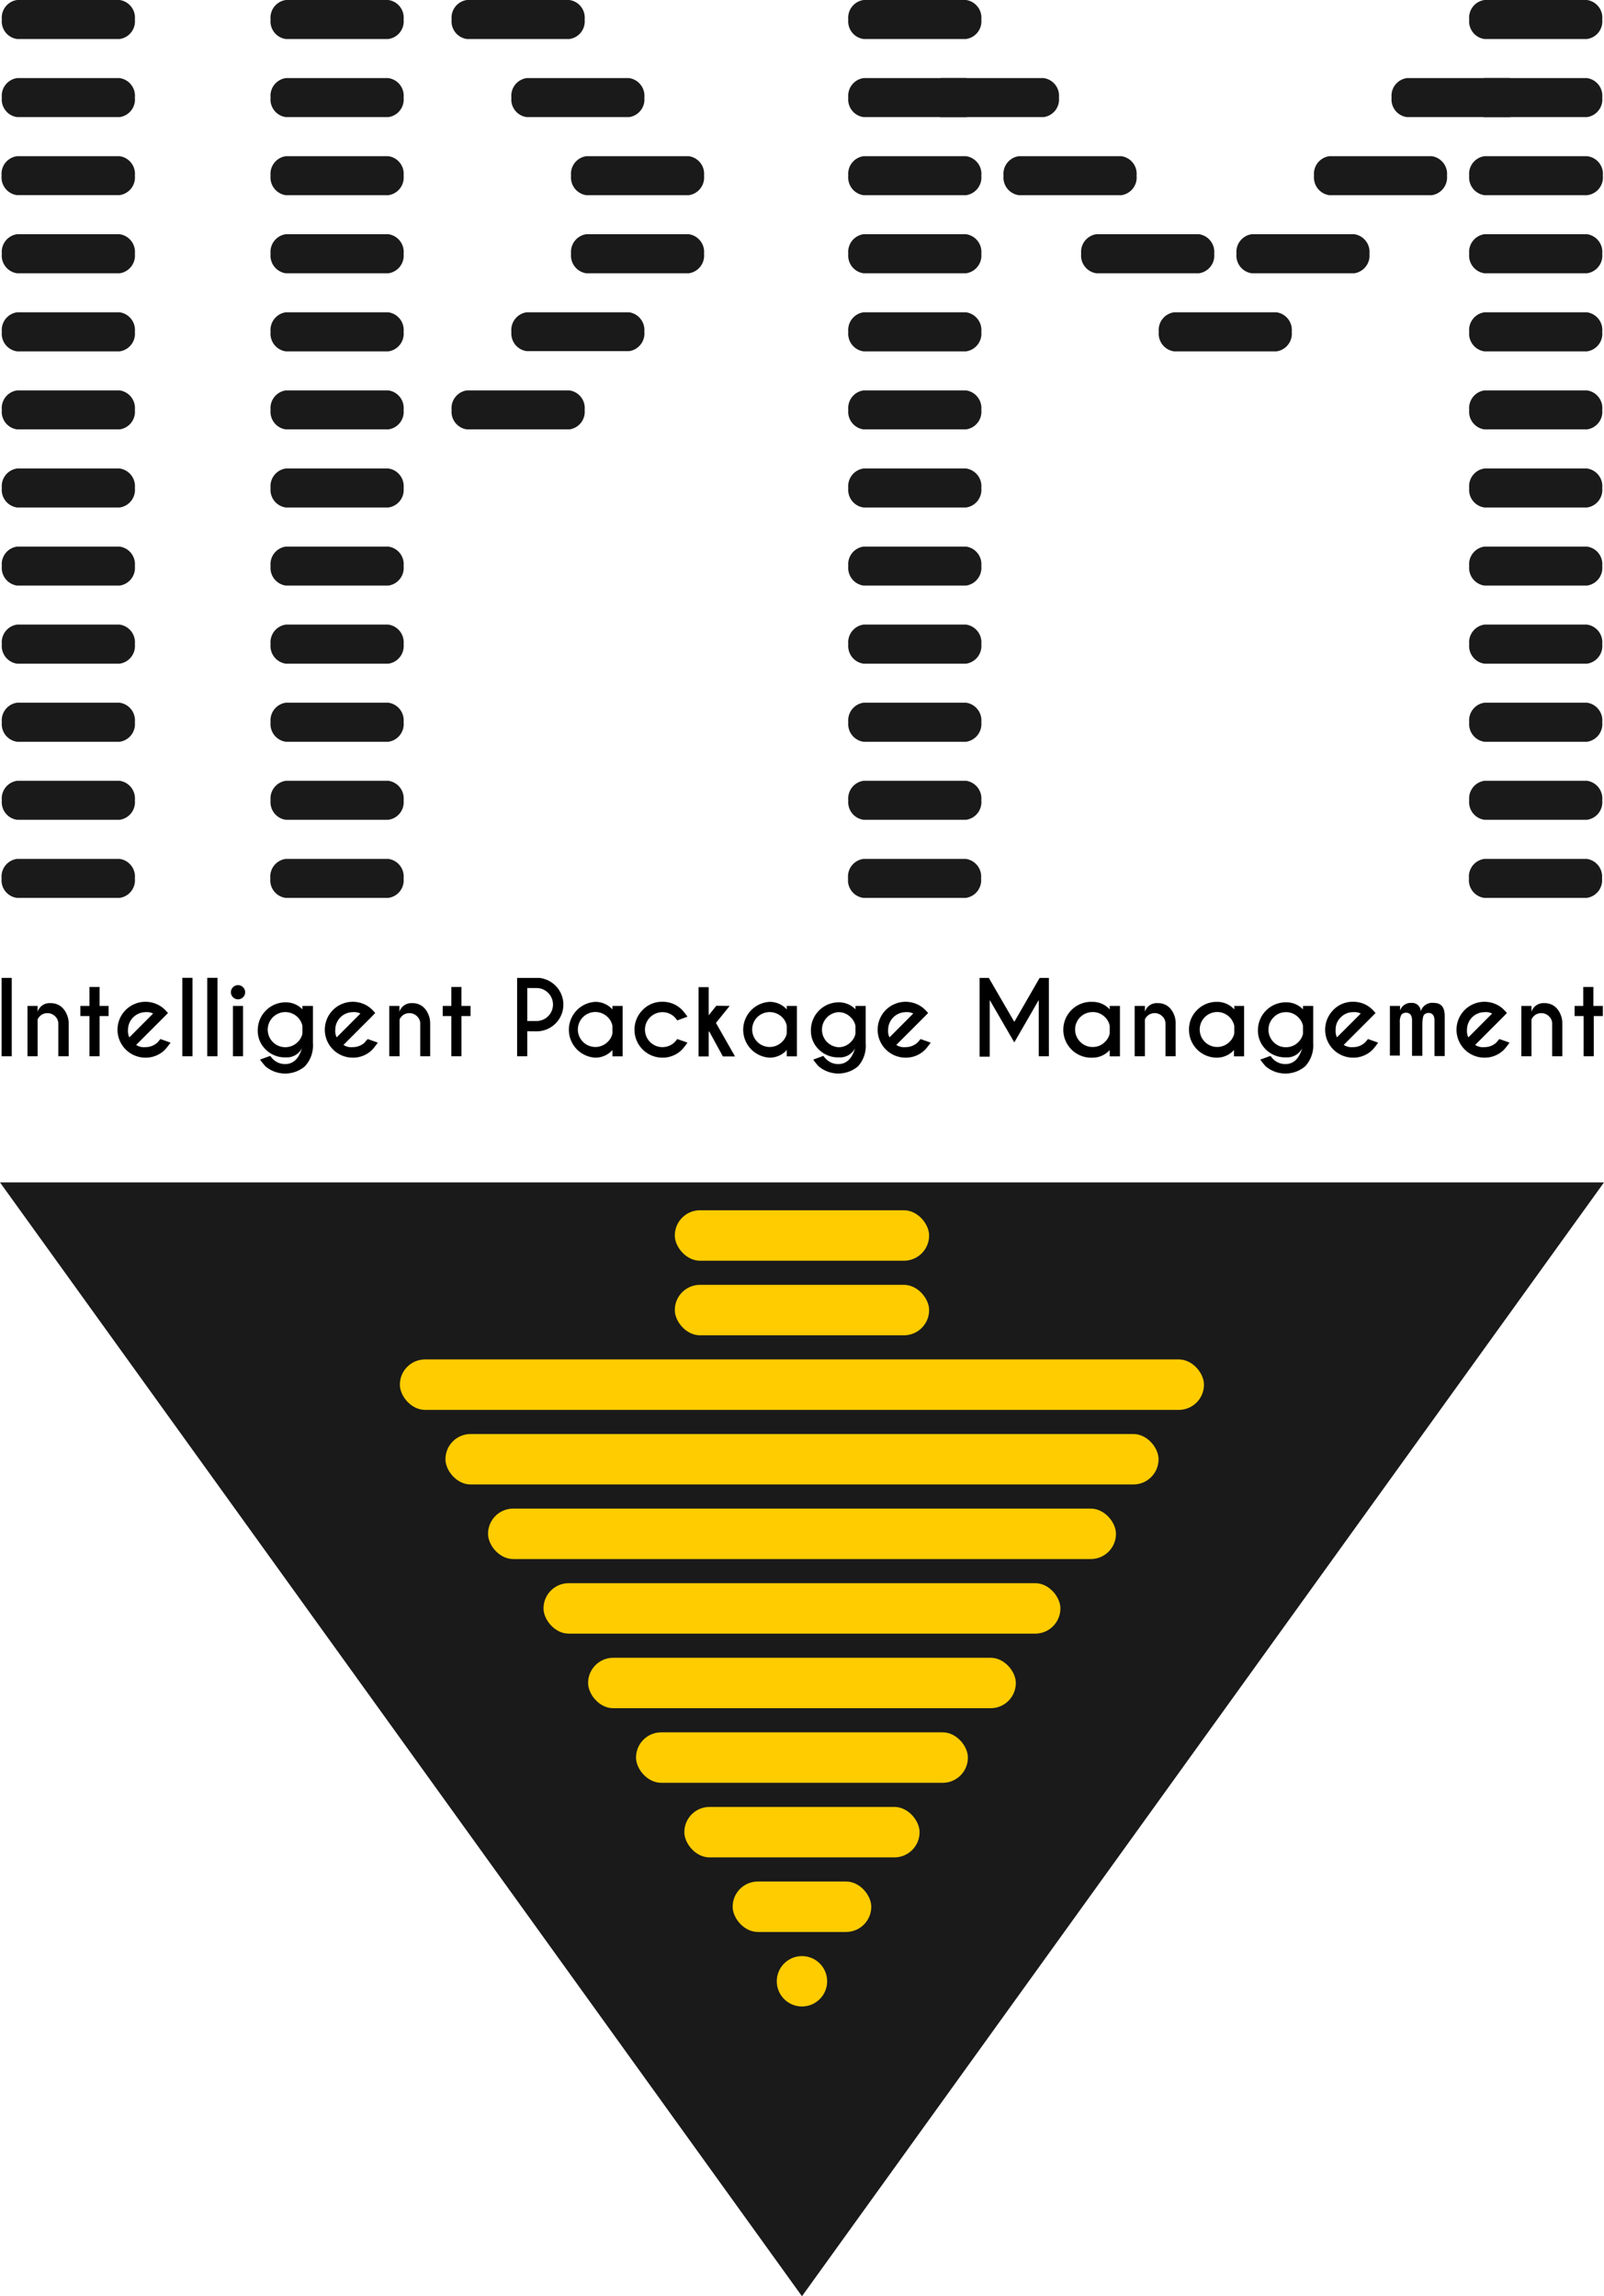 <svg xmlns="http://www.w3.org/2000/svg" viewBox="0 0 210.15 300.8"><defs><style>.cls-1{fill:#1a1a1a;}.cls-2{fill:#fc0;}</style></defs><title>IPM</title><g id="Branding"><polygon class="cls-1" points="105.07 300.8 210.15 154.89 0 154.89 105.07 300.8"/><path class="cls-1" d="M15.67,102.28H2.24a2.34,2.34,0,0,0-2,2.56h0a2.33,2.33,0,0,0,2,2.55H15.67a2.33,2.33,0,0,0,2-2.55h0A2.34,2.34,0,0,0,15.67,102.28Z"/><path class="cls-1" d="M.21,115.07h0a2.33,2.33,0,0,0,2,2.55H15.67a2.33,2.33,0,0,0,2-2.55h0a2.34,2.34,0,0,0-2-2.56H2.24A2.34,2.34,0,0,0,.21,115.07Z"/><path class="cls-1" d="M2.24,97.17H15.67a2.34,2.34,0,0,0,2-2.56h0a2.34,2.34,0,0,0-2-2.56H2.24a2.34,2.34,0,0,0-2,2.56h0A2.34,2.34,0,0,0,2.24,97.17Z"/><path class="cls-1" d="M2.24,86.94H15.67a2.34,2.34,0,0,0,2-2.56h0a2.34,2.34,0,0,0-2-2.56H2.24a2.34,2.34,0,0,0-2,2.56h0A2.34,2.34,0,0,0,2.24,86.94Z"/><path class="cls-1" d="M15.67,20.46H2.24A2.33,2.33,0,0,0,.21,23h0a2.34,2.34,0,0,0,2,2.56H15.67a2.34,2.34,0,0,0,2-2.56h0A2.33,2.33,0,0,0,15.67,20.46Z"/><path class="cls-1" d="M15.67,40.91H2.24a2.34,2.34,0,0,0-2,2.56h0a2.34,2.34,0,0,0,2,2.56H15.67a2.34,2.34,0,0,0,2-2.56h0A2.34,2.34,0,0,0,15.67,40.91Z"/><path class="cls-1" d="M15.67,61.37H2.24a2.34,2.34,0,0,0-2,2.56h0a2.33,2.33,0,0,0,2,2.55H15.67a2.33,2.33,0,0,0,2-2.55h0A2.34,2.34,0,0,0,15.67,61.37Z"/><path class="cls-1" d="M15.67,51.14H2.24a2.34,2.34,0,0,0-2,2.56h0a2.33,2.33,0,0,0,2,2.55H15.67a2.33,2.33,0,0,0,2-2.55h0A2.34,2.34,0,0,0,15.67,51.14Z"/><path class="cls-1" d="M15.67,71.6H2.24a2.33,2.33,0,0,0-2,2.55h0a2.34,2.34,0,0,0,2,2.56H15.67a2.34,2.34,0,0,0,2-2.56h0A2.33,2.33,0,0,0,15.67,71.6Z"/><path class="cls-1" d="M15.67,30.68H2.24a2.34,2.34,0,0,0-2,2.56h0a2.34,2.34,0,0,0,2,2.56H15.67a2.34,2.34,0,0,0,2-2.56h0A2.34,2.34,0,0,0,15.67,30.68Z"/><path class="cls-1" d="M15.67,10.23H2.24a2.34,2.34,0,0,0-2,2.56h0a2.33,2.33,0,0,0,2,2.55H15.67a2.33,2.33,0,0,0,2-2.55h0A2.34,2.34,0,0,0,15.67,10.23Z"/><path class="cls-1" d="M15.67,0H2.24a2.34,2.34,0,0,0-2,2.56h0a2.33,2.33,0,0,0,2,2.55H15.67a2.33,2.33,0,0,0,2-2.55h0A2.34,2.34,0,0,0,15.67,0Z"/><path class="cls-1" d="M50.88,102.28H37.45a2.34,2.34,0,0,0-2,2.56h0a2.33,2.33,0,0,0,2,2.55H50.88a2.33,2.33,0,0,0,2-2.55h0A2.34,2.34,0,0,0,50.88,102.28Z"/><path class="cls-1" d="M35.42,115.07h0a2.33,2.33,0,0,0,2,2.55H50.88a2.33,2.33,0,0,0,2-2.55h0a2.34,2.34,0,0,0-2-2.56H37.45A2.34,2.34,0,0,0,35.42,115.07Z"/><path class="cls-1" d="M37.45,97.17H50.88a2.34,2.34,0,0,0,2-2.56h0a2.34,2.34,0,0,0-2-2.56H37.45a2.34,2.34,0,0,0-2,2.56h0A2.34,2.34,0,0,0,37.45,97.17Z"/><path class="cls-1" d="M37.45,86.94H50.88a2.34,2.34,0,0,0,2-2.56h0a2.34,2.34,0,0,0-2-2.56H37.45a2.34,2.34,0,0,0-2,2.56h0A2.34,2.34,0,0,0,37.45,86.94Z"/><path class="cls-1" d="M50.88,20.46H37.45a2.33,2.33,0,0,0-2,2.55h0a2.34,2.34,0,0,0,2,2.56H50.88a2.34,2.34,0,0,0,2-2.56h0A2.33,2.33,0,0,0,50.88,20.46Z"/><path class="cls-1" d="M50.88,40.91H37.45a2.34,2.34,0,0,0-2,2.56h0a2.34,2.34,0,0,0,2,2.56H50.88a2.34,2.34,0,0,0,2-2.56h0A2.34,2.34,0,0,0,50.88,40.91Z"/><path class="cls-1" d="M50.88,61.37H37.45a2.34,2.34,0,0,0-2,2.56h0a2.33,2.33,0,0,0,2,2.55H50.88a2.33,2.33,0,0,0,2-2.55h0A2.34,2.34,0,0,0,50.88,61.37Z"/><path class="cls-1" d="M50.88,51.14H37.45a2.34,2.34,0,0,0-2,2.56h0a2.33,2.33,0,0,0,2,2.55H50.88a2.33,2.33,0,0,0,2-2.55h0A2.34,2.34,0,0,0,50.88,51.14Z"/><path class="cls-1" d="M50.88,71.6H37.45a2.33,2.33,0,0,0-2,2.55h0a2.34,2.34,0,0,0,2,2.56H50.88a2.34,2.34,0,0,0,2-2.56h0A2.33,2.33,0,0,0,50.88,71.6Z"/><path class="cls-1" d="M50.88,30.68H37.45a2.34,2.34,0,0,0-2,2.56h0a2.34,2.34,0,0,0,2,2.56H50.88a2.34,2.34,0,0,0,2-2.56h0A2.34,2.34,0,0,0,50.88,30.68Z"/><path class="cls-1" d="M50.88,10.23H37.45a2.34,2.34,0,0,0-2,2.56h0a2.33,2.33,0,0,0,2,2.55H50.88a2.33,2.33,0,0,0,2-2.55h0A2.34,2.34,0,0,0,50.88,10.23Z"/><path class="cls-1" d="M50.88,0H37.45a2.34,2.34,0,0,0-2,2.56h0a2.33,2.33,0,0,0,2,2.55H50.88a2.33,2.33,0,0,0,2-2.55h0A2.34,2.34,0,0,0,50.88,0Z"/><path class="cls-1" d="M90.24,20.46H76.82a2.33,2.33,0,0,0-2,2.55h0a2.34,2.34,0,0,0,2,2.56H90.24a2.34,2.34,0,0,0,2-2.56h0A2.33,2.33,0,0,0,90.24,20.46Z"/><path class="cls-1" d="M82.42,40.91H69a2.34,2.34,0,0,0-2,2.56h0A2.34,2.34,0,0,0,69,46H82.42a2.34,2.34,0,0,0,2-2.56h0A2.34,2.34,0,0,0,82.42,40.91Z"/><path class="cls-1" d="M74.6,51.14H61.17a2.34,2.34,0,0,0-2,2.56h0a2.33,2.33,0,0,0,2,2.55H74.6a2.33,2.33,0,0,0,2-2.55h0A2.34,2.34,0,0,0,74.6,51.14Z"/><path class="cls-1" d="M90.24,30.68H76.82a2.34,2.34,0,0,0-2,2.56h0a2.34,2.34,0,0,0,2,2.56H90.24a2.34,2.34,0,0,0,2-2.56h0A2.34,2.34,0,0,0,90.24,30.68Z"/><path class="cls-1" d="M82.42,10.23H69a2.34,2.34,0,0,0-2,2.56h0a2.33,2.33,0,0,0,2,2.55H82.42a2.33,2.33,0,0,0,2-2.55h0A2.34,2.34,0,0,0,82.42,10.23Z"/><path class="cls-1" d="M74.6,0H61.17a2.34,2.34,0,0,0-2,2.56h0a2.33,2.33,0,0,0,2,2.55H74.6a2.33,2.33,0,0,0,2-2.55h0A2.34,2.34,0,0,0,74.6,0Z"/><path class="cls-1" d="M126.57,102.28H113.14a2.34,2.34,0,0,0-2,2.56h0a2.33,2.33,0,0,0,2,2.55h13.43a2.34,2.34,0,0,0,2-2.55h0A2.35,2.35,0,0,0,126.57,102.28Z"/><path class="cls-1" d="M111.11,115.07h0a2.33,2.33,0,0,0,2,2.55h13.43a2.34,2.34,0,0,0,2-2.55h0a2.35,2.35,0,0,0-2-2.56H113.14A2.34,2.34,0,0,0,111.11,115.07Z"/><path class="cls-1" d="M113.14,97.17h13.43a2.35,2.35,0,0,0,2-2.56h0a2.35,2.35,0,0,0-2-2.56H113.14a2.34,2.34,0,0,0-2,2.56h0A2.34,2.34,0,0,0,113.14,97.17Z"/><path class="cls-1" d="M113.14,86.94h13.43a2.35,2.35,0,0,0,2-2.56h0a2.35,2.35,0,0,0-2-2.56H113.14a2.34,2.34,0,0,0-2,2.56h0A2.34,2.34,0,0,0,113.14,86.94Z"/><path class="cls-1" d="M126.57,20.46H113.14a2.33,2.33,0,0,0-2,2.55h0a2.34,2.34,0,0,0,2,2.56h13.43a2.35,2.35,0,0,0,2-2.56h0A2.34,2.34,0,0,0,126.57,20.46Z"/><path class="cls-1" d="M126.57,40.91H113.14a2.34,2.34,0,0,0-2,2.56h0a2.34,2.34,0,0,0,2,2.56h13.43a2.35,2.35,0,0,0,2-2.56h0A2.35,2.35,0,0,0,126.57,40.91Z"/><path class="cls-1" d="M126.57,61.37H113.14a2.34,2.34,0,0,0-2,2.56h0a2.33,2.33,0,0,0,2,2.55h13.43a2.34,2.34,0,0,0,2-2.55h0A2.35,2.35,0,0,0,126.57,61.37Z"/><path class="cls-1" d="M126.57,51.14H113.14a2.34,2.34,0,0,0-2,2.56h0a2.33,2.33,0,0,0,2,2.55h13.43a2.34,2.34,0,0,0,2-2.55h0A2.35,2.35,0,0,0,126.57,51.14Z"/><path class="cls-1" d="M126.57,71.6H113.14a2.33,2.33,0,0,0-2,2.55h0a2.34,2.34,0,0,0,2,2.56h13.43a2.35,2.35,0,0,0,2-2.56h0A2.34,2.34,0,0,0,126.57,71.6Z"/><path class="cls-1" d="M126.57,30.68H113.14a2.34,2.34,0,0,0-2,2.56h0a2.34,2.34,0,0,0,2,2.56h13.43a2.35,2.35,0,0,0,2-2.56h0A2.35,2.35,0,0,0,126.57,30.68Z"/><path class="cls-1" d="M126.57,10.23H113.14a2.34,2.34,0,0,0-2,2.56h0a2.33,2.33,0,0,0,2,2.55h13.43a2.34,2.34,0,0,0,2-2.55h0A2.35,2.35,0,0,0,126.57,10.23Z"/><path class="cls-1" d="M126.57,0H113.14a2.34,2.34,0,0,0-2,2.56h0a2.33,2.33,0,0,0,2,2.55h13.43a2.34,2.34,0,0,0,2-2.55h0A2.35,2.35,0,0,0,126.57,0Z"/><path class="cls-1" d="M146.91,20.46H133.48a2.33,2.33,0,0,0-2,2.55h0a2.34,2.34,0,0,0,2,2.56h13.43a2.34,2.34,0,0,0,2-2.56h0A2.33,2.33,0,0,0,146.91,20.46Z"/><path class="cls-1" d="M167.24,40.91H153.82a2.34,2.34,0,0,0-2,2.56h0a2.34,2.34,0,0,0,2,2.56h13.42a2.34,2.34,0,0,0,2-2.56h0A2.34,2.34,0,0,0,167.24,40.91Z"/><path class="cls-1" d="M157.08,30.68H143.65a2.34,2.34,0,0,0-2,2.56h0a2.34,2.34,0,0,0,2,2.56h13.43a2.34,2.34,0,0,0,2-2.56h0A2.34,2.34,0,0,0,157.08,30.68Z"/><path class="cls-1" d="M136.74,10.23H123.31a2.34,2.34,0,0,0-2,2.56h0a2.33,2.33,0,0,0,2,2.55h13.43a2.33,2.33,0,0,0,2-2.55h0A2.34,2.34,0,0,0,136.74,10.23Z"/><path class="cls-1" d="M174.16,20.46h13.42a2.34,2.34,0,0,1,2,2.55h0a2.35,2.35,0,0,1-2,2.56H174.16a2.34,2.34,0,0,1-2-2.56h0A2.33,2.33,0,0,1,174.16,20.46Z"/><path class="cls-1" d="M164,30.68h13.42a2.34,2.34,0,0,1,2,2.56h0a2.34,2.34,0,0,1-2,2.56H164a2.34,2.34,0,0,1-2-2.56h0A2.34,2.34,0,0,1,164,30.68Z"/><path class="cls-1" d="M184.32,10.23h13.43a2.34,2.34,0,0,1,2,2.56h0a2.33,2.33,0,0,1-2,2.55H184.32a2.33,2.33,0,0,1-2-2.55h0A2.34,2.34,0,0,1,184.32,10.23Z"/><path class="cls-1" d="M207.92,102.28H194.49a2.34,2.34,0,0,0-2,2.56h0a2.33,2.33,0,0,0,2,2.55h13.43a2.33,2.33,0,0,0,2-2.55h0A2.34,2.34,0,0,0,207.92,102.28Z"/><path class="cls-1" d="M192.46,115.07h0a2.33,2.33,0,0,0,2,2.55h13.43a2.33,2.33,0,0,0,2-2.55h0a2.34,2.34,0,0,0-2-2.56H194.49A2.34,2.34,0,0,0,192.46,115.07Z"/><path class="cls-1" d="M194.49,97.17h13.43a2.34,2.34,0,0,0,2-2.56h0a2.34,2.34,0,0,0-2-2.56H194.49a2.34,2.34,0,0,0-2,2.56h0A2.34,2.34,0,0,0,194.49,97.17Z"/><path class="cls-1" d="M194.49,86.94h13.43a2.34,2.34,0,0,0,2-2.56h0a2.34,2.34,0,0,0-2-2.56H194.49a2.34,2.34,0,0,0-2,2.56h0A2.34,2.34,0,0,0,194.49,86.94Z"/><path class="cls-1" d="M207.92,20.46H194.49a2.33,2.33,0,0,0-2,2.55h0a2.34,2.34,0,0,0,2,2.56h13.43A2.34,2.34,0,0,0,210,23h0A2.33,2.33,0,0,0,207.92,20.46Z"/><path class="cls-1" d="M207.92,40.91H194.49a2.34,2.34,0,0,0-2,2.56h0a2.34,2.34,0,0,0,2,2.56h13.43a2.34,2.34,0,0,0,2-2.56h0A2.34,2.34,0,0,0,207.92,40.91Z"/><path class="cls-1" d="M207.92,61.37H194.49a2.34,2.34,0,0,0-2,2.56h0a2.33,2.33,0,0,0,2,2.55h13.43a2.33,2.33,0,0,0,2-2.55h0A2.34,2.34,0,0,0,207.92,61.37Z"/><path class="cls-1" d="M207.92,51.14H194.49a2.34,2.34,0,0,0-2,2.56h0a2.33,2.33,0,0,0,2,2.55h13.43a2.33,2.33,0,0,0,2-2.55h0A2.34,2.34,0,0,0,207.92,51.14Z"/><path class="cls-1" d="M207.92,71.6H194.49a2.33,2.33,0,0,0-2,2.55h0a2.34,2.34,0,0,0,2,2.56h13.43a2.34,2.34,0,0,0,2-2.56h0A2.33,2.33,0,0,0,207.92,71.6Z"/><path class="cls-1" d="M207.92,30.68H194.49a2.34,2.34,0,0,0-2,2.56h0a2.34,2.34,0,0,0,2,2.56h13.43a2.34,2.34,0,0,0,2-2.56h0A2.34,2.34,0,0,0,207.92,30.68Z"/><path class="cls-1" d="M207.92,10.23H194.49a2.34,2.34,0,0,0-2,2.56h0a2.33,2.33,0,0,0,2,2.55h13.43a2.33,2.33,0,0,0,2-2.55h0A2.34,2.34,0,0,0,207.92,10.23Z"/><path class="cls-1" d="M207.92,0H194.49a2.34,2.34,0,0,0-2,2.56h0a2.33,2.33,0,0,0,2,2.55h13.43a2.33,2.33,0,0,0,2-2.55h0A2.34,2.34,0,0,0,207.92,0Z"/><rect class="cls-2" x="88.41" y="158.54" width="33.32" height="6.61" rx="3.3"/><rect class="cls-2" x="88.41" y="168.31" width="33.32" height="6.61" rx="3.3"/><rect class="cls-2" x="52.39" y="178.08" width="105.35" height="6.61" rx="3.3"/><rect class="cls-2" x="58.36" y="187.85" width="93.43" height="6.61" rx="3.3"/><rect class="cls-2" x="63.94" y="197.62" width="82.27" height="6.61" rx="3.3"/><rect class="cls-2" x="71.21" y="207.39" width="67.72" height="6.61" rx="3.3"/><rect class="cls-2" x="77.05" y="217.16" width="56.04" height="6.61" rx="3.3"/><rect class="cls-2" x="83.33" y="226.93" width="43.48" height="6.61" rx="3.3"/><rect class="cls-2" x="89.66" y="236.7" width="30.82" height="6.61" rx="3.3"/><rect class="cls-2" x="95.99" y="246.47" width="18.16" height="6.61" rx="3.3"/><circle class="cls-2" cx="105.07" cy="259.54" r="3.3"/><path d="M1.54,128.1v10.27H.21V128.1Z"/><path d="M4.93,133.54v4.83H3.6v-6.6H4.93v.77a1.63,1.63,0,0,1,1.68-1.13,2.12,2.12,0,0,1,1.71.76A3,3,0,0,1,9,134.08v4.29H7.64v-4.24a1.32,1.32,0,0,0-.42-1,1.39,1.39,0,0,0-1-.41,1.34,1.34,0,0,0-1,.4A1.49,1.49,0,0,0,4.93,133.54Z"/><path d="M11.72,131.77v-2.48h1.33v2.48h1.18v1.33H13.05v5.27H11.72V133.1H10.53v-1.33Z"/><path d="M17.84,136.88a1.83,1.83,0,0,0,1.21.29,2.26,2.26,0,0,0,1.63-.66c.05-.06.16-.2.34-.4l1.33.47a11.32,11.32,0,0,1-.71.9,3.56,3.56,0,0,1-2.59,1.07,3.66,3.66,0,0,1-2.58-6.25,3.67,3.67,0,0,1,4.85-.29l.32.29.37.4-.67.68Zm2.22-4.11a1.83,1.83,0,0,0-1-.18,2.32,2.32,0,0,0-2.29,2.3,1.86,1.86,0,0,0,.18,1Z"/><path d="M25.22,128.09v10.28H23.89V128.09Z"/><path d="M28.49,128.09v10.28H27.15V128.09Z"/><path d="M31.84,129.32a.92.92,0,0,1,0,1.32.93.93,0,0,1-1.31,0,.92.92,0,0,1,0-1.32.93.93,0,0,1,1.31,0Zm0,2.45v6.6H30.52v-6.6Z"/><path d="M39.62,132.22v-.45H41v4.91a4,4,0,0,1-1.05,3,4,4,0,0,1-5.18,0,10.47,10.47,0,0,1-.7-.88l1.33-.48c.17.21.28.34.34.4a2.24,2.24,0,0,0,1.62.67c1.06,0,1.79-.7,2.2-2.08a2.22,2.22,0,0,1-2.14,1.2,3.53,3.53,0,0,1-2.58-1,3.38,3.38,0,0,1-1.07-2.55,3.65,3.65,0,0,1,3.65-3.66A3,3,0,0,1,39.62,132.22Zm0,2.15a2.3,2.3,0,1,0-.62,2.14,2.2,2.2,0,0,0,.62-1.09Z"/><path d="M45,136.88a1.83,1.83,0,0,0,1.21.29,2.26,2.26,0,0,0,1.63-.66c0-.06.16-.2.34-.4l1.32.47a9.76,9.76,0,0,1-.7.9,3.56,3.56,0,0,1-2.59,1.07,3.66,3.66,0,0,1-2.58-6.25,3.67,3.67,0,0,1,4.85-.29l.32.29.36.4-.66.68Zm2.22-4.11a1.83,1.83,0,0,0-1-.18,2.3,2.3,0,0,0-2.29,2.3,1.86,1.86,0,0,0,.18,1Z"/><path d="M52.35,133.54v4.83H51v-6.6h1.33v.77A1.63,1.63,0,0,1,54,131.41a2.09,2.09,0,0,1,1.7.76,3,3,0,0,1,.66,1.91v4.29H55.06v-4.24a1.32,1.32,0,0,0-.42-1,1.39,1.39,0,0,0-1-.41,1.37,1.37,0,0,0-1,.4A1.64,1.64,0,0,0,52.35,133.54Z"/><path d="M59.13,131.77v-2.48h1.33v2.48h1.19v1.33H60.46v5.27H59.13V133.1H58v-1.33Z"/><path d="M69.08,135.09v3.28H67.75V128.1h2.91a3.54,3.54,0,0,1,2.1,1,3.5,3.5,0,0,1-2.47,6Zm0-5.66v4.32h1.21a2.16,2.16,0,0,0,0-4.32Z"/><path d="M80.24,132.23v-.46h1.34v6.61H80.24v-.83a3,3,0,0,1-2.24,1,3.66,3.66,0,0,1,0-7.31A3,3,0,0,1,80.24,132.23Zm0,3.15v-1a2.15,2.15,0,0,0-.62-1.14,2.29,2.29,0,0,0-3.24,3.24,2.29,2.29,0,0,0,3.24,0A2.13,2.13,0,0,0,80.24,135.38Z"/><path d="M88.74,136.11l1.33.47a9.76,9.76,0,0,1-.7.9,3.56,3.56,0,0,1-2.59,1.07,3.66,3.66,0,0,1-2.58-6.25,3.48,3.48,0,0,1,2.58-1.07,3.52,3.52,0,0,1,2.59,1.07,8.7,8.7,0,0,1,.7.88l-1.33.49c-.17-.21-.28-.35-.34-.41a2.24,2.24,0,0,0-1.62-.67,2.29,2.29,0,1,0,1.62,3.92C88.46,136.45,88.57,136.31,88.74,136.11Z"/><path d="M95.6,131.77,93.8,134l2.5,4.39H94.71l-1.8-3.29-.06.07v3.22H91.52v-9.08h1.33V133l1-1.25Z"/><path d="M103.08,132.23v-.46h1.33v6.61h-1.33v-.83a3,3,0,0,1-2.24,1,3.66,3.66,0,0,1,0-7.31A3,3,0,0,1,103.08,132.23Zm0,3.15v-1a2.15,2.15,0,0,0-.62-1.14,2.32,2.32,0,0,0-3.24,0,2.29,2.29,0,0,0,3.24,3.24A2.13,2.13,0,0,0,103.08,135.38Z"/><path d="M112.08,132.22v-.45h1.34v4.91a4,4,0,0,1-1,3,4,4,0,0,1-5.17,0,7.45,7.45,0,0,1-.7-.88l1.32-.48c.17.21.29.34.35.4a2.22,2.22,0,0,0,1.61.67c1.06,0,1.79-.7,2.2-2.08a2.21,2.21,0,0,1-2.14,1.2,3.53,3.53,0,0,1-2.58-1,3.38,3.38,0,0,1-1.07-2.55,3.65,3.65,0,0,1,3.65-3.66A3,3,0,0,1,112.08,132.22Zm0,2.15a2.15,2.15,0,0,0-.62-1.1,2.18,2.18,0,0,0-1.62-.68,2.3,2.3,0,0,0,0,4.59,2.17,2.17,0,0,0,1.62-.67,2.13,2.13,0,0,0,.62-1.09Z"/><path d="M117.43,136.88a1.83,1.83,0,0,0,1.21.29,2.26,2.26,0,0,0,1.63-.66l.34-.4,1.33.47a11.32,11.32,0,0,1-.71.9,3.56,3.56,0,0,1-2.59,1.07,3.66,3.66,0,0,1-2.58-6.25,3.67,3.67,0,0,1,4.85-.29l.32.29.37.4-.67.68Zm2.22-4.11a1.83,1.83,0,0,0-1-.18,2.32,2.32,0,0,0-2.29,2.3,1.86,1.86,0,0,0,.18,1Z"/><path d="M129.55,128.1l3.34,5.76,3.32-5.76h1.21v10.27h-1.33V131l-3.2,5.55L129.67,131v7.42h-1.33V128.1Z"/><path d="M145.39,132.23v-.46h1.34v6.61h-1.34v-.83a3,3,0,0,1-2.23,1,3.66,3.66,0,1,1,0-7.31A3,3,0,0,1,145.39,132.23Zm0,3.15v-1a2.15,2.15,0,0,0-.62-1.14,2.2,2.2,0,0,0-1.61-.66,2.28,2.28,0,0,0-1.63,3.9,2.21,2.21,0,0,0,1.63.67,2.17,2.17,0,0,0,1.61-.67A2.13,2.13,0,0,0,145.39,135.38Z"/><path d="M150,133.54v4.83h-1.34v-6.6H150v.77a1.61,1.61,0,0,1,1.67-1.13,2.09,2.09,0,0,1,1.71.76,2.94,2.94,0,0,1,.65,1.91v4.29H152.7v-4.24a1.32,1.32,0,0,0-.42-1,1.41,1.41,0,0,0-2,0A1.24,1.24,0,0,0,150,133.54Z"/><path d="M161.71,132.23v-.46H163v6.61h-1.33v-.83a3,3,0,0,1-2.24,1,3.64,3.64,0,0,1-3.65-3.66,3.51,3.51,0,0,1,1.06-2.58,3.56,3.56,0,0,1,2.59-1.07A3,3,0,0,1,161.71,132.23Zm0,3.15v-1a2.29,2.29,0,1,0-.62,2.1A2.2,2.2,0,0,0,161.71,135.38Z"/><path d="M170.71,132.22v-.45h1.34v4.91a4,4,0,0,1-1.05,3,4,4,0,0,1-5.18,0,8.7,8.7,0,0,1-.7-.88l1.33-.48c.17.21.28.34.34.4a2.24,2.24,0,0,0,1.62.67c1.06,0,1.79-.7,2.2-2.08a2.22,2.22,0,0,1-2.14,1.2,3.57,3.57,0,0,1-2.59-1,3.42,3.42,0,0,1-1.07-2.55,3.65,3.65,0,0,1,3.66-3.66A3,3,0,0,1,170.71,132.22Zm0,2.15a2.13,2.13,0,0,0-.61-1.1,2.21,2.21,0,0,0-1.62-.68,2.18,2.18,0,0,0-1.62.68,2.29,2.29,0,0,0,0,3.24,2.17,2.17,0,0,0,1.62.67,2.2,2.2,0,0,0,1.62-.67,2.11,2.11,0,0,0,.61-1.09Z"/><path d="M176.05,136.88a1.88,1.88,0,0,0,1.22.29,2.23,2.23,0,0,0,1.62-.66c.06-.06.17-.2.34-.4l1.33.47a9.76,9.76,0,0,1-.7.9,3.56,3.56,0,0,1-2.59,1.07,3.66,3.66,0,0,1-2.58-6.25,3.48,3.48,0,0,1,2.58-1.07,3.53,3.53,0,0,1,2.27.78l.32.29.36.4-.67.68Zm2.23-4.11a1.83,1.83,0,0,0-1-.18,2.21,2.21,0,0,0-1.62.68,2.17,2.17,0,0,0-.67,1.62,2,2,0,0,0,.17,1Z"/><path d="M182.1,131.77h1.33v.61a1.47,1.47,0,0,1,1.49-1,1.12,1.12,0,0,1,1.22,1.11,1.57,1.57,0,0,1,1.74-1.11c.93,0,1.4.57,1.4,1.7v5.26h-1.34v-4.65c0-.65-.26-1-.79-1a.79.79,0,0,0-.56.23c-.16.15-.24.67-.24,1.55v3.84H185v-4.65c0-.65-.27-1-.8-1a.81.81,0,0,0-.57.23,1.8,1.8,0,0,0-.23,1.05v4.34H182.1Z"/><path d="M193.27,136.88a1.83,1.83,0,0,0,1.21.29,2.26,2.26,0,0,0,1.63-.66c0-.06.16-.2.34-.4l1.33.47a11.32,11.32,0,0,1-.71.9,3.56,3.56,0,0,1-2.59,1.07,3.66,3.66,0,0,1-2.58-6.25,3.67,3.67,0,0,1,4.85-.29l.32.29.36.4-.66.68Zm2.22-4.11a1.83,1.83,0,0,0-1-.18,2.3,2.3,0,0,0-2.29,2.3,1.86,1.86,0,0,0,.18,1Z"/><path d="M200.65,133.54v4.83h-1.33v-6.6h1.33v.77a1.63,1.63,0,0,1,1.68-1.13,2.09,2.09,0,0,1,1.7.76,3,3,0,0,1,.66,1.91v4.29h-1.33v-4.24a1.32,1.32,0,0,0-.42-1,1.39,1.39,0,0,0-1-.41,1.37,1.37,0,0,0-1,.4A1.64,1.64,0,0,0,200.65,133.54Z"/><path d="M207.43,131.77v-2.48h1.33v2.48H210v1.33h-1.19v5.27h-1.33V133.1h-1.18v-1.33Z"/></g></svg>